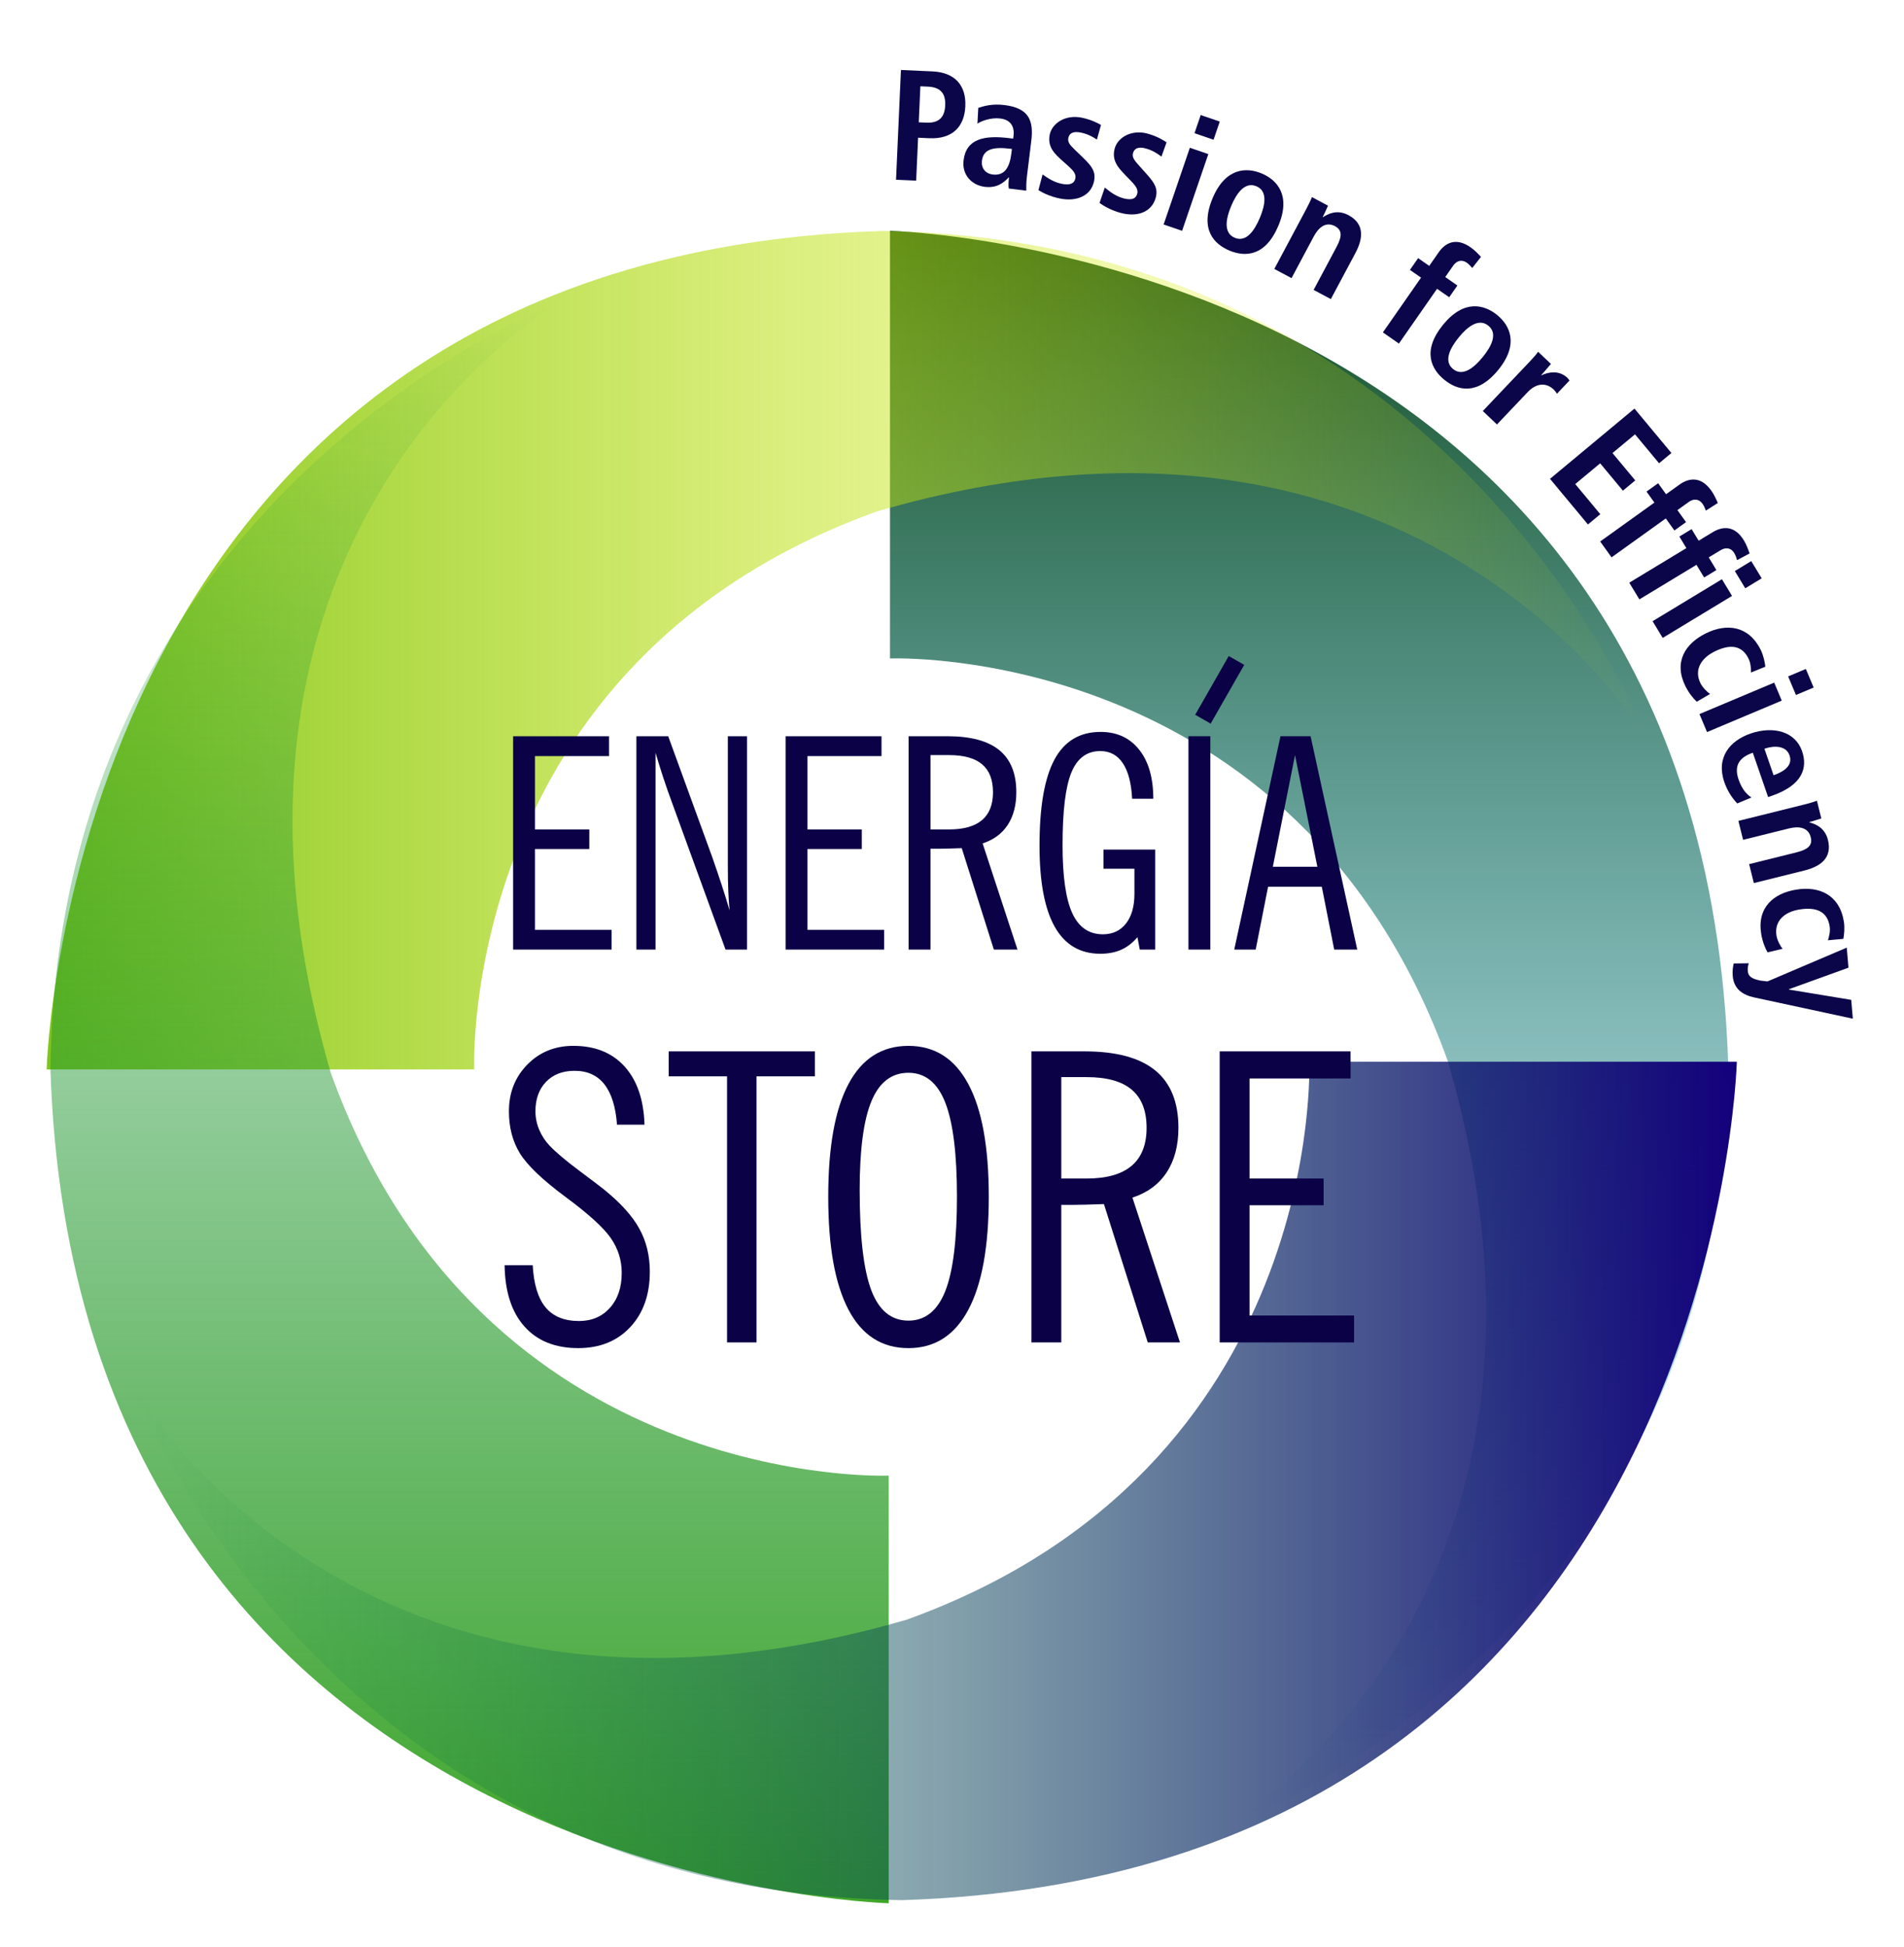 <?xml version="1.0" encoding="utf-8"?>
<!-- Generator: Adobe Illustrator 16.0.3, SVG Export Plug-In . SVG Version: 6.00 Build 0)  -->
<!DOCTYPE svg PUBLIC "-//W3C//DTD SVG 1.1//EN" "http://www.w3.org/Graphics/SVG/1.1/DTD/svg11.dtd">
<svg version="1.1" id="Capa_1" xmlns="http://www.w3.org/2000/svg" xmlns:xlink="http://www.w3.org/1999/xlink" x="0px" y="0px"
	 width="534px" height="546px" viewBox="0 0 534 546" enable-background="new 0 0 534 546" xml:space="preserve">
<g>
	<path fill="#0B0649" d="M252.68,19.626l8.82,0.394c6.35,0.284,9.5,3.959,9.24,9.78c-0.26,5.821-3.727,9.246-10.077,8.962
		l-3.175-0.142l-0.538,12.039l-5.645-0.252L252.68,19.626z M259.797,34.393c3.528,0.157,5.148-1.494,5.297-4.845
		c0.15-3.351-1.319-5.096-4.847-5.253l-2.117-0.094l-0.451,10.098L259.797,34.393z"/>
	<path fill="#0B0649" d="M274.368,30.247c1.62-0.512,3.885-1.212,7.346-0.787c7.009,0.862,8.21,4.478,7.515,10.129l-1.212,9.856
		c-0.199,1.621-0.208,3.132-0.184,4.024l-4.906-0.603c-0.155-0.909-0.064-2.009,0.07-3.104l-0.088-0.011
		c-1.584,1.673-3.487,3.04-6.729,2.641c-3.504-0.431-6.45-3.239-5.933-7.444c0.754-6.133,5.937-7.052,12.815-6.207l1.095,0.135
		l0.102-0.833c0.275-2.234-0.567-4.428-3.678-4.81c-2.716-0.334-5.287,0.684-6.446,1.431L274.368,30.247z M283.802,41.768
		l-0.481-0.059c-4.644-0.571-7.522,0.053-7.926,3.339c-0.253,2.059,0.933,3.628,3.035,3.886c3.242,0.399,4.721-1.865,5.217-5.896
		L283.802,41.768z"/>
	<path fill="#0B0649" d="M292.404,48.916c0.794,0.522,2.772,2.096,5.281,2.606c1.947,0.396,3.558,0.229,3.91-1.502
		c0.176-0.865-0.089-1.775-1.807-3.296l-1.942-1.747c-1.977-1.799-4.151-3.729-3.438-7.232c0.625-3.071,4.271-5.708,8.985-4.749
		c2.855,0.581,4.912,1.766,5.396,2.044l-1.148,4.091c-1.235-0.792-2.566-1.558-4.513-1.955c-2.163-0.44-3.239,0.197-3.512,1.538
		c-0.246,1.211,0.573,2.054,1.928,3.366l2.295,2.224c2.408,2.337,3.537,3.873,3.008,6.469c-0.836,4.109-4.799,5.871-9.644,4.885
		c-2.769-0.563-4.929-1.679-5.966-2.34L292.404,48.916z"/>
	<path fill="#0B0649" d="M309.854,52.596c0.756,0.577,2.617,2.287,5.083,2.974c1.914,0.533,3.532,0.479,4.006-1.222
		c0.237-0.851,0.037-1.777-1.569-3.416l-1.813-1.88c-1.845-1.934-3.878-4.012-2.918-7.457c0.84-3.02,4.663-5.392,9.298-4.102
		c2.807,0.782,4.774,2.108,5.237,2.421l-1.435,4c-1.176-0.877-2.449-1.736-4.363-2.269c-2.126-0.592-3.245-0.033-3.612,1.285
		c-0.332,1.191,0.427,2.089,1.685,3.494l2.132,2.381c2.236,2.501,3.254,4.114,2.543,6.665c-1.125,4.04-5.202,5.517-9.965,4.191
		c-2.722-0.758-4.798-2.023-5.785-2.757L309.854,52.596z"/>
	<path fill="#0B0649" d="M333.708,41.437l5.18,1.771l-7.355,21.516l-5.181-1.771L333.708,41.437z M336.752,32.259l5.348,1.828
		l-1.742,5.097l-5.348-1.828L336.752,32.259z"/>
	<path fill="#0B0649" d="M353.883,48.651c4.271,1.799,8.251,6.11,4.652,14.653c-3.701,8.787-9.48,8.748-13.752,6.948
		s-8.377-5.924-4.676-14.711C343.705,46.999,349.611,46.852,353.883,48.651z M346.291,66.672c3.255,1.371,5.563-2.063,7.037-5.562
		s2.301-7.509-0.954-8.88c-3.254-1.371-5.586,2.005-7.06,5.504S343.037,65.302,346.291,66.672z"/>
	<path fill="#0B0649" d="M366.333,58.663c0.665-1.247,1.249-2.436,1.61-3.395l4.519,2.411c-0.501,1.034-0.945,2.148-1.485,3.161
		l0.078,0.042c1.345-0.833,3.872-2.288,7.145-0.542c4.558,2.432,4.113,6.548,1.952,10.6l-6.9,12.933l-4.83-2.577l6.422-12.038
		c1.642-3.077,1.549-4.778-0.438-5.838c-2.532-1.351-4.571,0.313-5.942,2.885l-6.235,11.687l-4.83-2.577L366.333,58.663z"/>
	<path fill="#0B0649" d="M398.548,77.854l-3.115-2.171l2.296-3.296l3.116,2.17l2.649-3.803c1.868-2.681,4.852-4.261,8.945-1.409
		c1.195,0.833,2.178,1.894,2.921,2.681l-2.452,3.134c-0.442-0.523-0.922-1.072-1.573-1.526c-1.305-0.909-2.769-0.583-3.753,0.829
		l-2.246,3.224l3.405,2.372l-2.297,3.296l-3.405-2.372l-10.7,15.359l-4.492-3.129L398.548,77.854z"/>
	<path fill="#0B0649" d="M419.88,88.317c3.595,2.926,6.206,8.18,0.354,15.371c-6.019,7.396-11.555,5.736-15.149,2.811
		c-3.596-2.926-6.38-8.037-0.361-15.433C410.574,83.875,416.284,85.392,419.88,88.317z M407.536,103.486
		c2.739,2.229,5.919-0.42,8.315-3.364c2.396-2.945,4.315-6.563,1.576-8.792s-5.926,0.358-8.321,3.302
		C406.71,97.577,404.797,101.257,407.536,103.486z"/>
	<path fill="#0B0649" d="M428.94,101.491c0.973-1.024,1.853-2.015,2.455-2.843l3.586,3.404c-0.91,1.023-1.787,2.139-2.729,3.131
		l0.064,0.061c1.695-0.825,4.828-1.624,7.294,0.716c0.256,0.243,0.387,0.49,0.581,0.734l-3.526,3.713
		c-0.261-0.43-0.552-0.829-0.969-1.224c-1.632-1.55-4.367-2.26-7.285,0.813l-8.571,9.028l-3.97-3.769L428.94,101.491z"/>
	<path fill="#0B0649" d="M458.407,114.571l10.359,12.454l-3.461,2.879l-6.747-8.11l-6.312,5.25l6.379,7.669l-3.461,2.879
		l-6.38-7.669l-6.99,5.815l7.028,8.45l-3.461,2.879l-10.643-12.793L458.407,114.571z"/>
	<path fill="#0B0649" d="M463.997,140.931l-2.212-3.085l3.265-2.341l2.212,3.085l3.767-2.701c2.655-1.904,5.995-2.397,8.901,1.656
		c0.85,1.184,1.422,2.512,1.859,3.501l-3.357,2.136c-0.242-0.641-0.51-1.318-0.974-1.963c-0.926-1.292-2.414-1.474-3.813-0.47
		l-3.192,2.29l2.418,3.372l-3.265,2.341l-2.418-3.372l-15.21,10.908l-3.19-4.448L463.997,140.931z"/>
	<path fill="#0B0649" d="M472.963,153.699l-1.966-3.248l3.437-2.08l1.966,3.248l3.966-2.4c2.794-1.691,6.162-1.924,8.745,2.344
		c0.755,1.246,1.222,2.615,1.581,3.635l-3.513,1.869c-0.192-0.658-0.407-1.354-0.818-2.034c-0.822-1.359-2.293-1.657-3.766-0.765
		l-3.361,2.034l2.149,3.55l-3.438,2.08l-2.148-3.55l-16.013,9.692l-2.834-4.683L472.963,153.699z M482.937,162.42l2.835,4.683
		l-19.449,11.772l-2.835-4.683L482.937,162.42z M491.162,157.338l2.926,4.834l-4.607,2.789l-2.926-4.834L491.162,157.338z"/>
	<path fill="#0B0649" d="M475.88,196.771c-1.002-0.934-2.237-2.441-3.213-4.421c-3.317-6.731-0.011-11.905,5.771-14.754
		c5.82-2.869,12.016-2.182,15.392,4.668c0.762,1.544,1.185,3.6,1.276,4.686l-4.017,1.635c0.006-1.085-0.045-2.586-0.708-3.933
		c-1.835-3.722-5.129-4.116-9.485-1.969c-3.801,1.874-5.833,5.139-3.979,8.901c0.586,1.188,1.94,2.538,2.707,2.997L475.88,196.771z"
		/>
	<path fill="#0B0649" d="M497.593,191.416l2.123,5.046l-20.958,8.817l-2.123-5.046L497.593,191.416z M506.471,187.585l2.191,5.209
		l-4.965,2.088l-2.191-5.209L506.471,187.585z"/>
	<path fill="#0B0649" d="M487.213,225.294c-0.834-0.927-2.529-2.863-3.596-5.952c-2.391-6.928,1.538-11.646,7.339-13.648
		c6.427-2.218,12.56-0.552,14.447,4.915c1.599,4.632,0.254,9.533-8.51,12.558l-1.001,0.346l-4.293-12.437
		c-3.673,1.268-5.38,3.492-3.997,7.498c1.095,3.171,2.573,4.343,3.613,5.058L487.213,225.294z M497.419,217.381
		c3.798-1.311,5.285-3.225,4.479-5.562c-0.937-2.713-4.205-2.846-7.043-1.866L497.419,217.381z"/>
	<path fill="#0B0649" d="M505.976,225.609c1.371-0.341,2.646-0.703,3.6-1.077l1.235,4.97c-1.104,0.319-2.229,0.736-3.343,1.013
		l0.021,0.085c1.521,0.441,4.292,1.344,5.187,4.943c1.246,5.013-2.108,7.439-6.564,8.547l-14.225,3.536l-1.321-5.313l13.24-3.291
		c3.385-0.841,4.585-2.05,4.042-4.235c-0.692-2.785-3.294-3.185-6.121-2.482l-12.854,3.195l-1.32-5.313L505.976,225.609z"/>
	<path fill="#0B0649" d="M495.734,267.05c-0.686-1.186-1.427-2.987-1.782-5.166c-1.209-7.406,3.463-11.389,9.823-12.427
		c6.404-1.045,12.129,1.419,13.359,8.956c0.277,1.699,0.081,3.789-0.147,4.854l-4.319,0.392c0.323-1.036,0.713-2.486,0.471-3.968
		c-0.668-4.095-3.704-5.433-8.496-4.651c-4.183,0.683-7.079,3.213-6.403,7.352c0.213,1.307,1.114,2.993,1.715,3.656L495.734,267.05z
		"/>
	<path fill="#0B0649" d="M501.707,277.396l0.007,0.088l17.486,2.889l0.452,5.279l-27.676-5.96c-3.206-0.7-5.695-2.348-6.009-6
		c-0.124-1.452,0.078-2.71,0.274-3.524l4.205-0.05c-0.167,0.635-0.334,1.27-0.263,2.105c0.096,1.632,1.168,2.249,3.56,2.753
		l1.97,0.23l22.23-9.482l0.482,5.631L501.707,277.396z"/>
</g>
<g>
	
		<linearGradient id="SVGID_1_" gradientUnits="userSpaceOnUse" x1="596.611" y1="529.388" x2="1045.941" y2="529.388" gradientTransform="matrix(0 1 -1 0 896.547 -531.889)">
		<stop  offset="0" style="stop-color:#12491D"/>
		<stop  offset="1" style="stop-color:#00A0C6;stop-opacity:0"/>
	</linearGradient>
	<path fill="url(#SVGID_1_)" d="M249.605,184.641V64.723c0,0,227.861,5.929,235.107,234.1
		c-2.166,162.289-143.343,215.23-143.343,215.23s109.412-62.353,64.706-216.471C363.724,179.935,249.605,184.641,249.605,184.641z"
		/>
	<linearGradient id="SVGID_2_" gradientUnits="userSpaceOnUse" x1="13.082" y1="182.329" x2="462.412" y2="182.329">
		<stop  offset="0" style="stop-color:#80C41C"/>
		<stop  offset="1" style="stop-color:#FFFF00;stop-opacity:0"/>
	</linearGradient>
	<path fill="url(#SVGID_2_)" d="M133,299.882H13.082c0,0,5.929-227.861,234.1-235.107c162.289,2.166,215.23,143.342,215.23,143.342
		S400.06,98.706,245.941,143.412C128.294,185.765,133,299.882,133,299.882z"/>
	
		<linearGradient id="SVGID_3_" gradientUnits="userSpaceOnUse" x1="972.255" y1="1115.096" x2="1421.586" y2="1115.096" gradientTransform="matrix(0 -1 1 0 -983.406 1505.955)">
		<stop  offset="0" style="stop-color:#40A629"/>
		<stop  offset="1" style="stop-color:#008837;stop-opacity:0"/>
	</linearGradient>
	<path fill="url(#SVGID_3_)" d="M249.242,413.782V533.7c0,0-227.862-5.929-235.107-234.101
		c2.166-162.289,143.342-215.23,143.342-215.23S48.065,146.721,92.771,300.84C135.124,418.488,249.242,413.782,249.242,413.782z"/>
	
		<linearGradient id="SVGID_4_" gradientUnits="userSpaceOnUse" x1="413.079" y1="792.918" x2="862.409" y2="792.918" gradientTransform="matrix(-1 0 0 -1 900.197 1208.188)">
		<stop  offset="0" style="stop-color:#13007C"/>
		<stop  offset="1" style="stop-color:#008837;stop-opacity:0"/>
	</linearGradient>
	<path fill="url(#SVGID_4_)" d="M367.2,297.716h119.918c0,0-5.929,227.862-234.1,235.107
		c-162.289-2.166-215.23-143.342-215.23-143.342s62.352,109.412,216.471,64.706C371.906,411.835,367.2,297.716,367.2,297.716z"/>
</g>
<g>
	<path fill="#0B0146" d="M143.904,266.271v-59.824h26.904v5.574h-20.765v20.561h15.232v5.494h-15.232v22.661h21.492v5.533H143.904z"
		/>
	<path fill="#0B0146" d="M188.418,224.908c-0.832-2.233-1.627-4.504-2.382-6.806c-0.756-2.305-1.481-4.638-2.182-7.009v55.178
		h-5.375v-59.824h8.928l12.363,33.933c0.942,2.694,1.817,5.271,2.624,7.731c0.811,2.469,1.551,4.858,2.223,7.173
		c-0.16-1.775-0.281-3.606-0.363-5.494c-0.084-1.886-0.123-4.416-0.123-7.594v-35.749h5.372v59.824h-6.018L188.418,224.908z"/>
	<path fill="#0B0146" d="M220.329,266.271v-59.824h26.902v5.574h-20.763v20.561h15.232v5.494h-15.232v22.661h21.492v5.533H220.329z"
		/>
	<path fill="#0B0146" d="M254.825,266.271v-59.824h10.908c6.489,0,11.331,1.298,14.521,3.898c3.19,2.599,4.786,6.535,4.786,11.815
		c0,3.664-0.808,6.719-2.424,9.17c-1.615,2.453-3.958,4.175-7.029,5.17l9.776,29.77h-6.625l-9.007-28.437
		c-1.641,0.053-2.922,0.094-3.839,0.121c-0.914,0.028-1.761,0.043-2.544,0.043h-2.383v28.272H254.825z M260.967,232.582h5.211
		c4.095,0,7.171-0.87,9.23-2.603c2.059-1.744,3.089-4.344,3.089-7.819c0-3.503-1.016-6.113-3.046-7.836
		c-2.038-1.726-5.127-2.585-9.273-2.585h-5.211V232.582z"/>
	<path fill="#0B0146" d="M319.658,266.271l-0.646-3.474c-1.346,1.588-2.859,2.759-4.543,3.515c-1.683,0.754-3.644,1.13-5.877,1.13
		c-5.682,0-9.945-2.526-12.787-7.571c-2.842-5.054-4.26-12.626-4.26-22.724c0-10.906,1.394-18.951,4.18-24.135
		s7.104-7.776,12.947-7.776c4.578,0,8.187,1.663,10.824,4.988c2.644,3.325,3.96,7.91,3.96,13.755h-5.937
		c-0.218-4.362-1.086-7.681-2.606-9.959c-1.521-2.275-3.628-3.41-6.321-3.41c-3.771,0-6.479,2.011-8.12,6.04
		c-1.644,4.023-2.464,10.805-2.464,20.336c0,8.728,0.902,15.074,2.708,19.044c1.803,3.974,4.671,5.959,8.604,5.959
		c2.745,0,4.904-1.011,6.481-3.032c1.576-2.015,2.364-4.793,2.364-8.32v-7.025h-8.686v-5.375h14.502v28.034H319.658z"/>
	<path fill="#0B0146" d="M333.312,266.271v-59.824h6.142v59.824H333.312z"/>
	<path fill="#0B0146" d="M346.158,266.271l12.967-59.824h8.443l13.086,59.824h-6.463l-3.475-17.611h-15.068l-3.473,17.611H346.158z
		 M356.984,243.044h12.482l-6.264-31.305L356.984,243.044z"/>
	<path fill="#0B0146" d="M141.522,354.777h7.881c0.294,5.326,1.497,9.266,3.611,11.824c2.11,2.551,5.239,3.826,9.393,3.826
		c3.563,0,6.45-1.23,8.655-3.693c2.205-2.461,3.307-5.73,3.307-9.809c0-3.566-1.028-6.826-3.088-9.783
		c-2.057-2.957-6.302-6.805-12.729-11.545c-6.428-4.779-10.673-8.835-12.732-12.179c-2.059-3.346-3.087-7.275-3.087-11.796
		c0-5.218,1.718-9.58,5.155-13.092c3.437-3.503,7.74-5.261,12.925-5.261c6.096,0,10.892,1.939,14.382,5.813
		c3.492,3.879,5.348,9.306,5.567,16.288h-7.717c-0.367-4.999-1.542-8.764-3.528-11.299c-1.98-2.535-4.773-3.801-8.377-3.801
		c-3.34,0-6.005,1.031-7.991,3.084c-1.98,2.058-2.975,4.812-2.975,8.267c0,1.763,0.349,3.481,1.048,5.155
		c0.697,1.671,1.674,3.168,2.92,4.489c1.838,1.912,4.603,4.244,8.296,7c3.692,2.758,6.015,4.518,6.973,5.293
		c4.59,3.707,7.879,7.344,9.863,10.91c1.983,3.564,2.977,7.604,2.977,12.125c0,6.467-1.84,11.658-5.512,15.566
		c-3.674,3.918-8.522,5.871-14.55,5.871c-6.468,0-11.5-2.021-15.099-6.064C143.485,367.934,141.632,362.201,141.522,354.777z"/>
	<path fill="#0B0146" d="M203.909,376.436v-74.622h-16.37v-6.999h41.007v6.999h-16.37v74.622H203.909z"/>
	<path fill="#0B0146" d="M254.779,378.033c-7.423,0-13.027-3.588-16.811-10.771c-3.783-7.189-5.678-17.74-5.678-31.664
		c0-13.96,1.895-24.51,5.678-31.637c3.783-7.125,9.388-10.69,16.811-10.69c7.384,0,12.986,3.574,16.805,10.721
		c3.824,7.146,5.734,17.681,5.734,31.606c0,13.924-1.91,24.475-5.734,31.664C267.766,374.445,262.163,378.033,254.779,378.033z
		 M254.779,300.823c-4.705,0-8.157,2.645-10.363,7.934c-2.205,5.292-3.309,13.598-3.309,24.912c0,12.968,1.077,22.319,3.227,28.052
		c2.148,5.73,5.63,8.598,10.445,8.598c4.702,0,8.145-2.756,10.33-8.268s3.28-14.33,3.28-26.453c0-12.052-1.095-20.862-3.28-26.424
		C262.924,303.604,259.481,300.823,254.779,300.823z"/>
	<path fill="#0B0146" d="M289.278,376.436v-81.621h14.88c8.853,0,15.459,1.771,19.814,5.319c4.354,3.544,6.529,8.919,6.529,16.119
		c0,4.998-1.104,9.166-3.307,12.512c-2.205,3.343-5.399,5.692-9.59,7.054l13.334,40.617h-9.036l-12.29-38.799
		c-2.239,0.07-3.987,0.129-5.233,0.164c-1.25,0.035-2.409,0.057-3.473,0.057h-3.254v38.578H289.278z M297.653,330.471h7.111
		c5.585,0,9.781-1.186,12.595-3.553c2.809-2.374,4.214-5.927,4.214-10.665c0-4.777-1.387-8.34-4.161-10.691
		c-2.775-2.353-6.993-3.525-12.647-3.525h-7.111V330.471z"/>
	<path fill="#0B0146" d="M342.075,376.436v-81.621h36.706v7.604h-28.328v28.052h20.775v7.496h-20.775v30.916h29.318v7.553H342.075z"
		/>
</g>
<line fill="none" stroke="#0B0146" stroke-width="5" stroke-miterlimit="10" x1="337.375" y1="201.669" x2="346.786" y2="185.199"/>
</svg>
